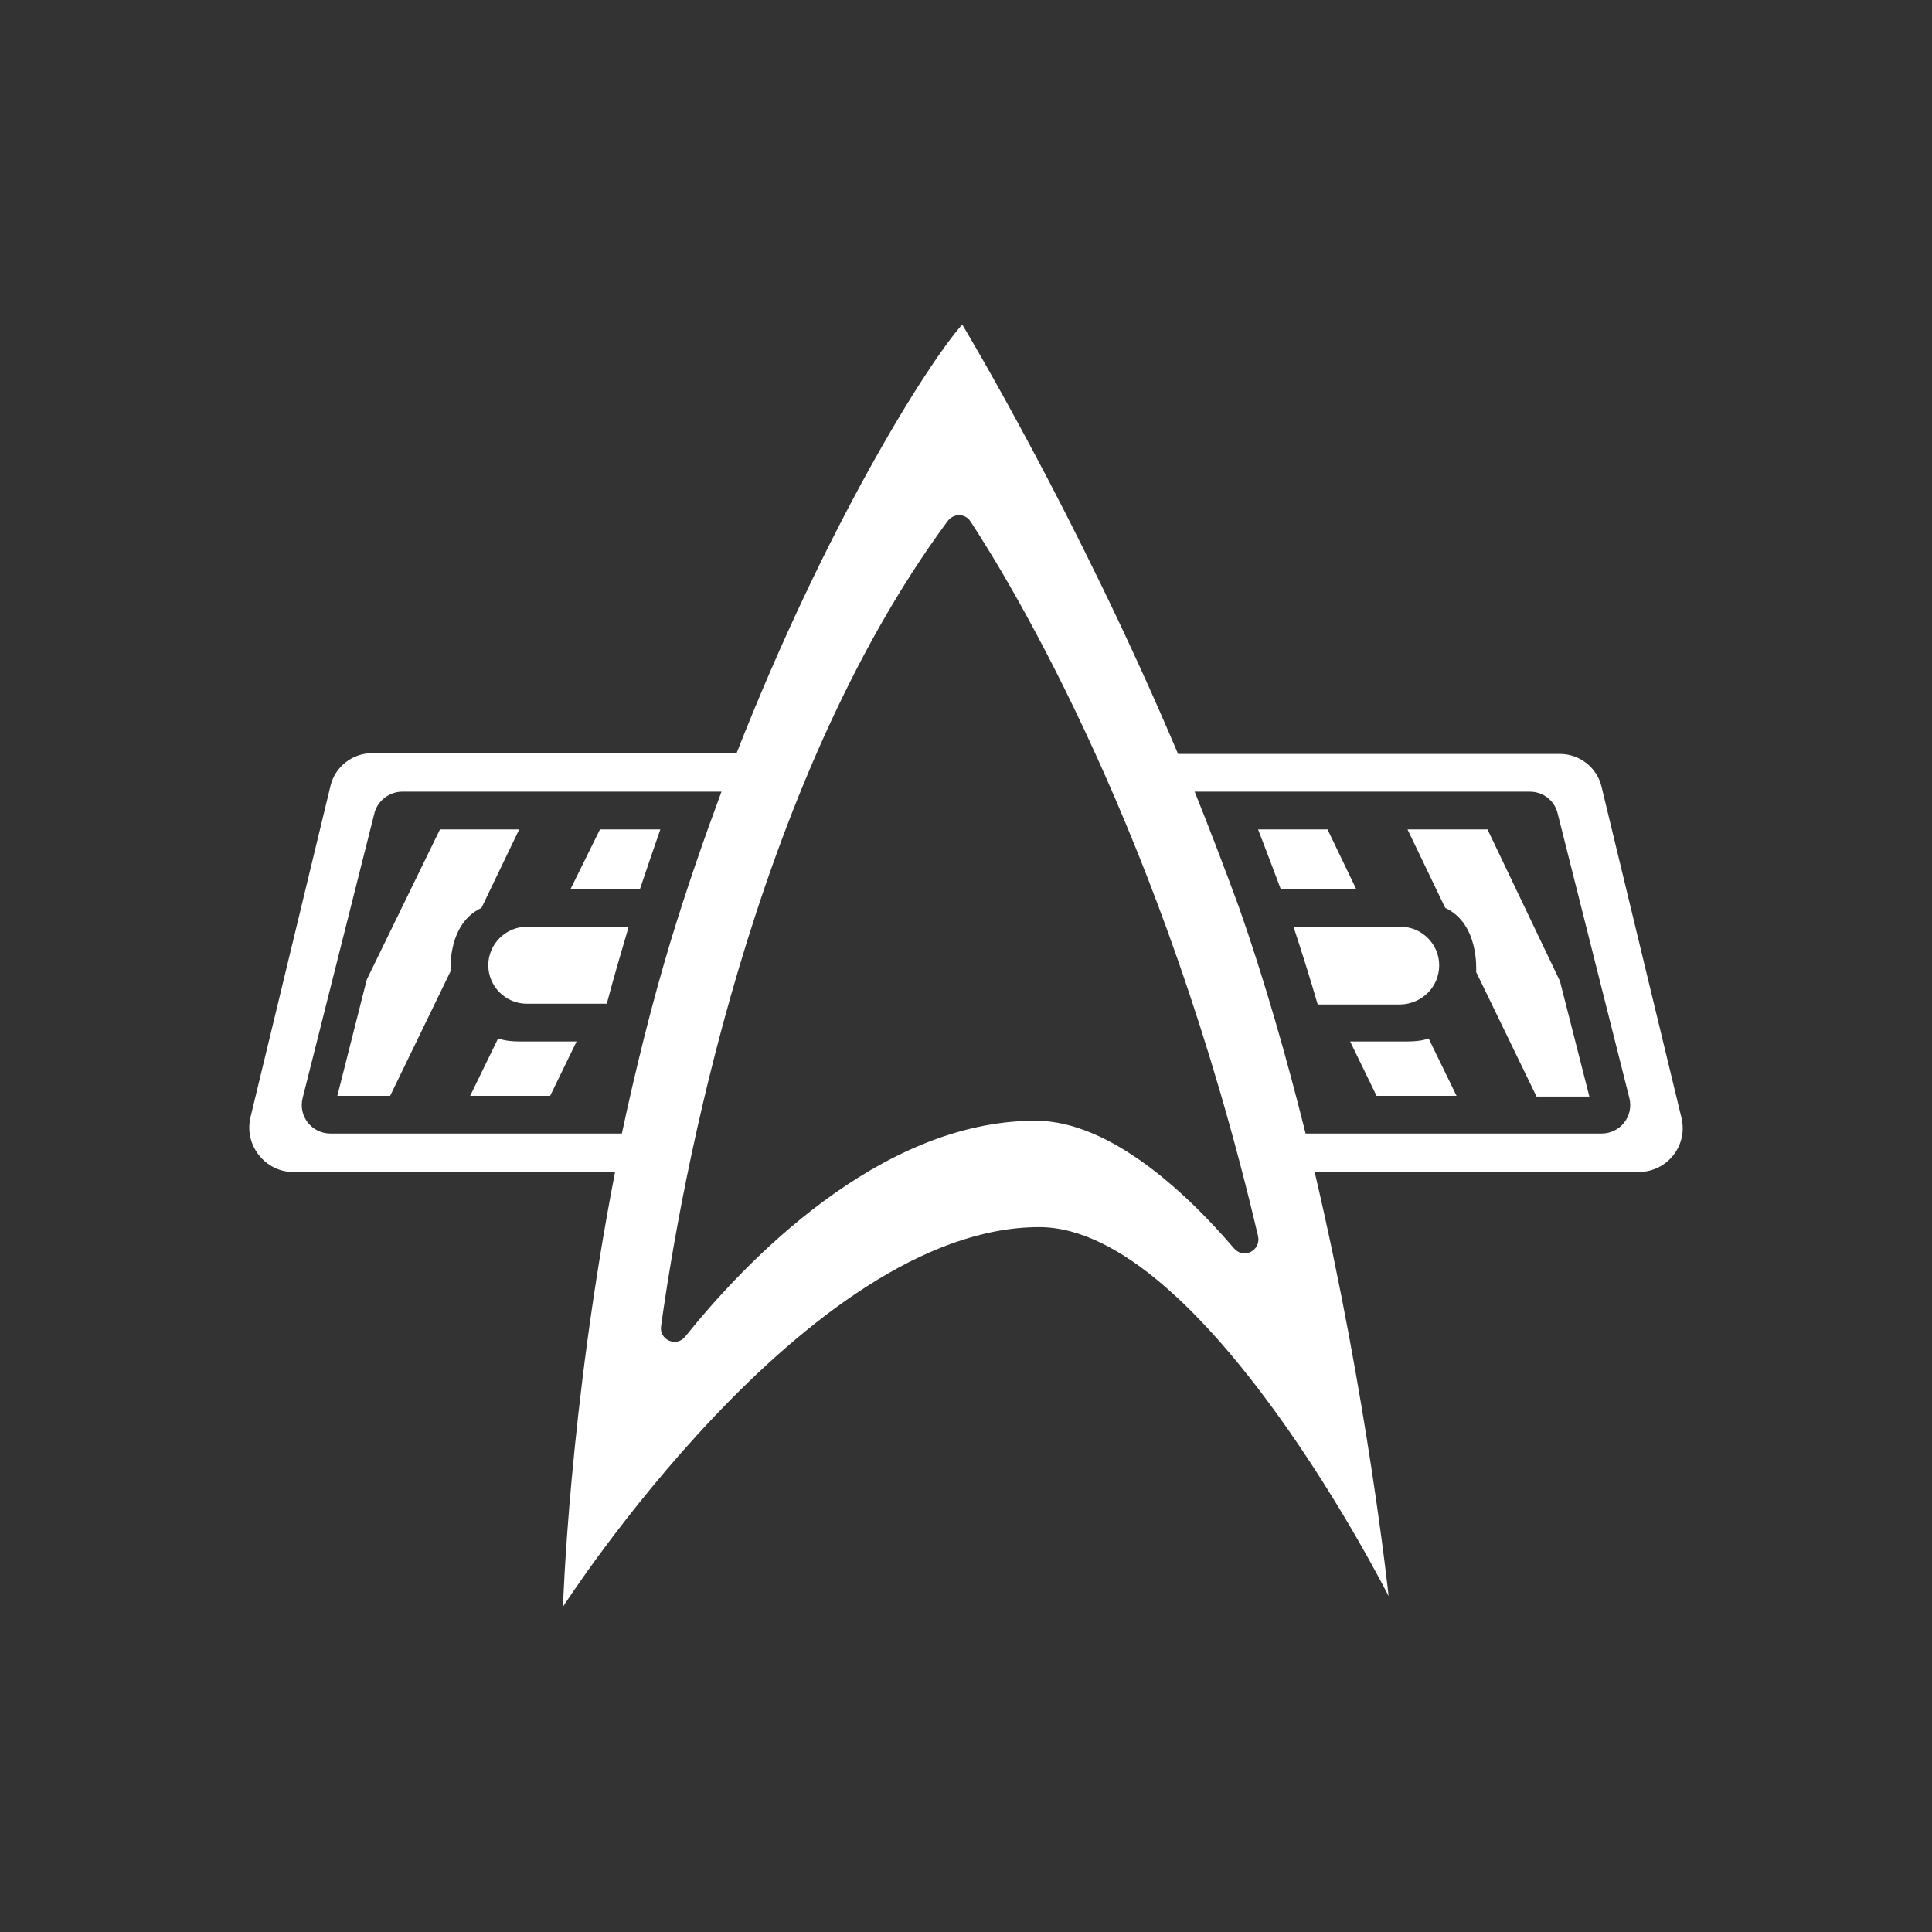 <?xml version="1.0" encoding="utf-8"?>
<!-- Generator: Adobe Illustrator 24.1.1, SVG Export Plug-In . SVG Version: 6.00 Build 0)  -->
<svg version="1.1" id="Layer_1" xmlns="http://www.w3.org/2000/svg" xmlns:xlink="http://www.w3.org/1999/xlink" x="0px" y="0px"
	 viewBox="0 0 256 256" style="enable-background:new 0 0 256 256;" xml:space="preserve">
<rect x="0" y="0" width="256" height="256" fill="#333333" stroke="none"/>
<style type="text/css">
	.st0{fill:#FFFFFF;}
</style>
<path class="st0" d="M222.8,148.1l-10.6-43.9c-0.6-2.5-2.9-4.3-5.5-4.3h-50.6C142.7,68.2,127.5,43,127.5,43
	c-4.7,5.3-18.1,26.7-29.9,56.8H49.3c-2.6,0-4.9,1.8-5.5,4.3l-10.6,43.9c-0.9,3.7,1.9,7.3,5.7,7.3h42.6c-6.1,31.4-6.9,57.6-6.9,57.6
	s32.3-50.3,63.1-50.3c21.7,0,46.3,48.9,46.3,48.9s-2.8-26.4-9.8-56.2h42.9C220.9,155.3,223.7,151.8,222.8,148.1z M43.8,150.2
	c-2.5,0-4.3-2.3-3.7-4.7l9.5-37.7c0.4-1.7,2-2.9,3.7-2.9h42.3c-2.3,6.2-4.6,12.8-6.7,19.7c-2.6,8.6-4.7,17.2-6.5,25.6H43.8z
	 M163.5,165.4c-5.9-6.9-16.2-16.9-26.3-16.9c-20.8,0-38.7,19-46.4,28.6c-1.2,1.5-3.5,0.4-3.2-1.4C90.2,156.9,99.7,104,125.6,69
	c0.8-1,2.3-1,3,0.1c5.5,8.4,25.6,41.4,38.1,94.7C167.1,165.7,164.8,166.9,163.5,165.4z M212.2,150.2H173c-2.5-10-5.4-20.2-8.8-29.9
	c-1.9-5.2-3.9-10.4-5.9-15.4h44.4c1.8,0,3.3,1.2,3.7,2.9l9.5,37.7C216.5,147.9,214.7,150.2,212.2,150.2z"/>
<path class="st0" d="M75.6,117.8h7.6l1.6,0c0.9-2.7,1.8-5.3,2.7-7.9h-8L75.6,117.8z"/>
<path class="st0" d="M179.7,117.8l-3.8-7.9h-9.2c1,2.6,2,5.2,3,7.9h1.7H179.7z"/>
<path class="st0" d="M66,137.6l-3.7,7.6h10.6l3.5-7.2h-7.6C67.8,138,66.9,137.9,66,137.6z"/>
<path class="st0" d="M63.8,120.3l5-10.4H58.3l-9.7,19.9l-3.9,15.4h7l8-16.5C59.7,128.5,59.3,122.4,63.8,120.3z"/>
<path class="st0" d="M64.7,127.9c0,2.8,2.3,5.1,5.1,5.1c0.5,0,3.9,0,10.6,0c0.9-3.4,1.9-6.8,2.9-10.2c0,0,0,0,0,0
	c-8.7,0-13.3,0-13.5,0C67,122.8,64.7,125.1,64.7,127.9z"/>
<path class="st0" d="M186.5,138h-7.6l3.5,7.2H193l-3.7-7.6C188.5,137.9,187.5,138,186.5,138z"/>
<path class="st0" d="M197.1,109.9h-10.6l5,10.4c4.5,2.1,4.1,8.2,4.1,8.5l8,16.5h7l-3.9-15.3L197.1,109.9z"/>
<path class="st0" d="M190.7,127.9c0-2.8-2.3-5.1-5.1-5.1c-0.4,0-5.3,0-14.2,0c1.1,3.4,2.2,6.8,3.2,10.3c7,0,10.5,0,11,0
	C188.4,133,190.7,130.8,190.7,127.9z"/>
</svg>
